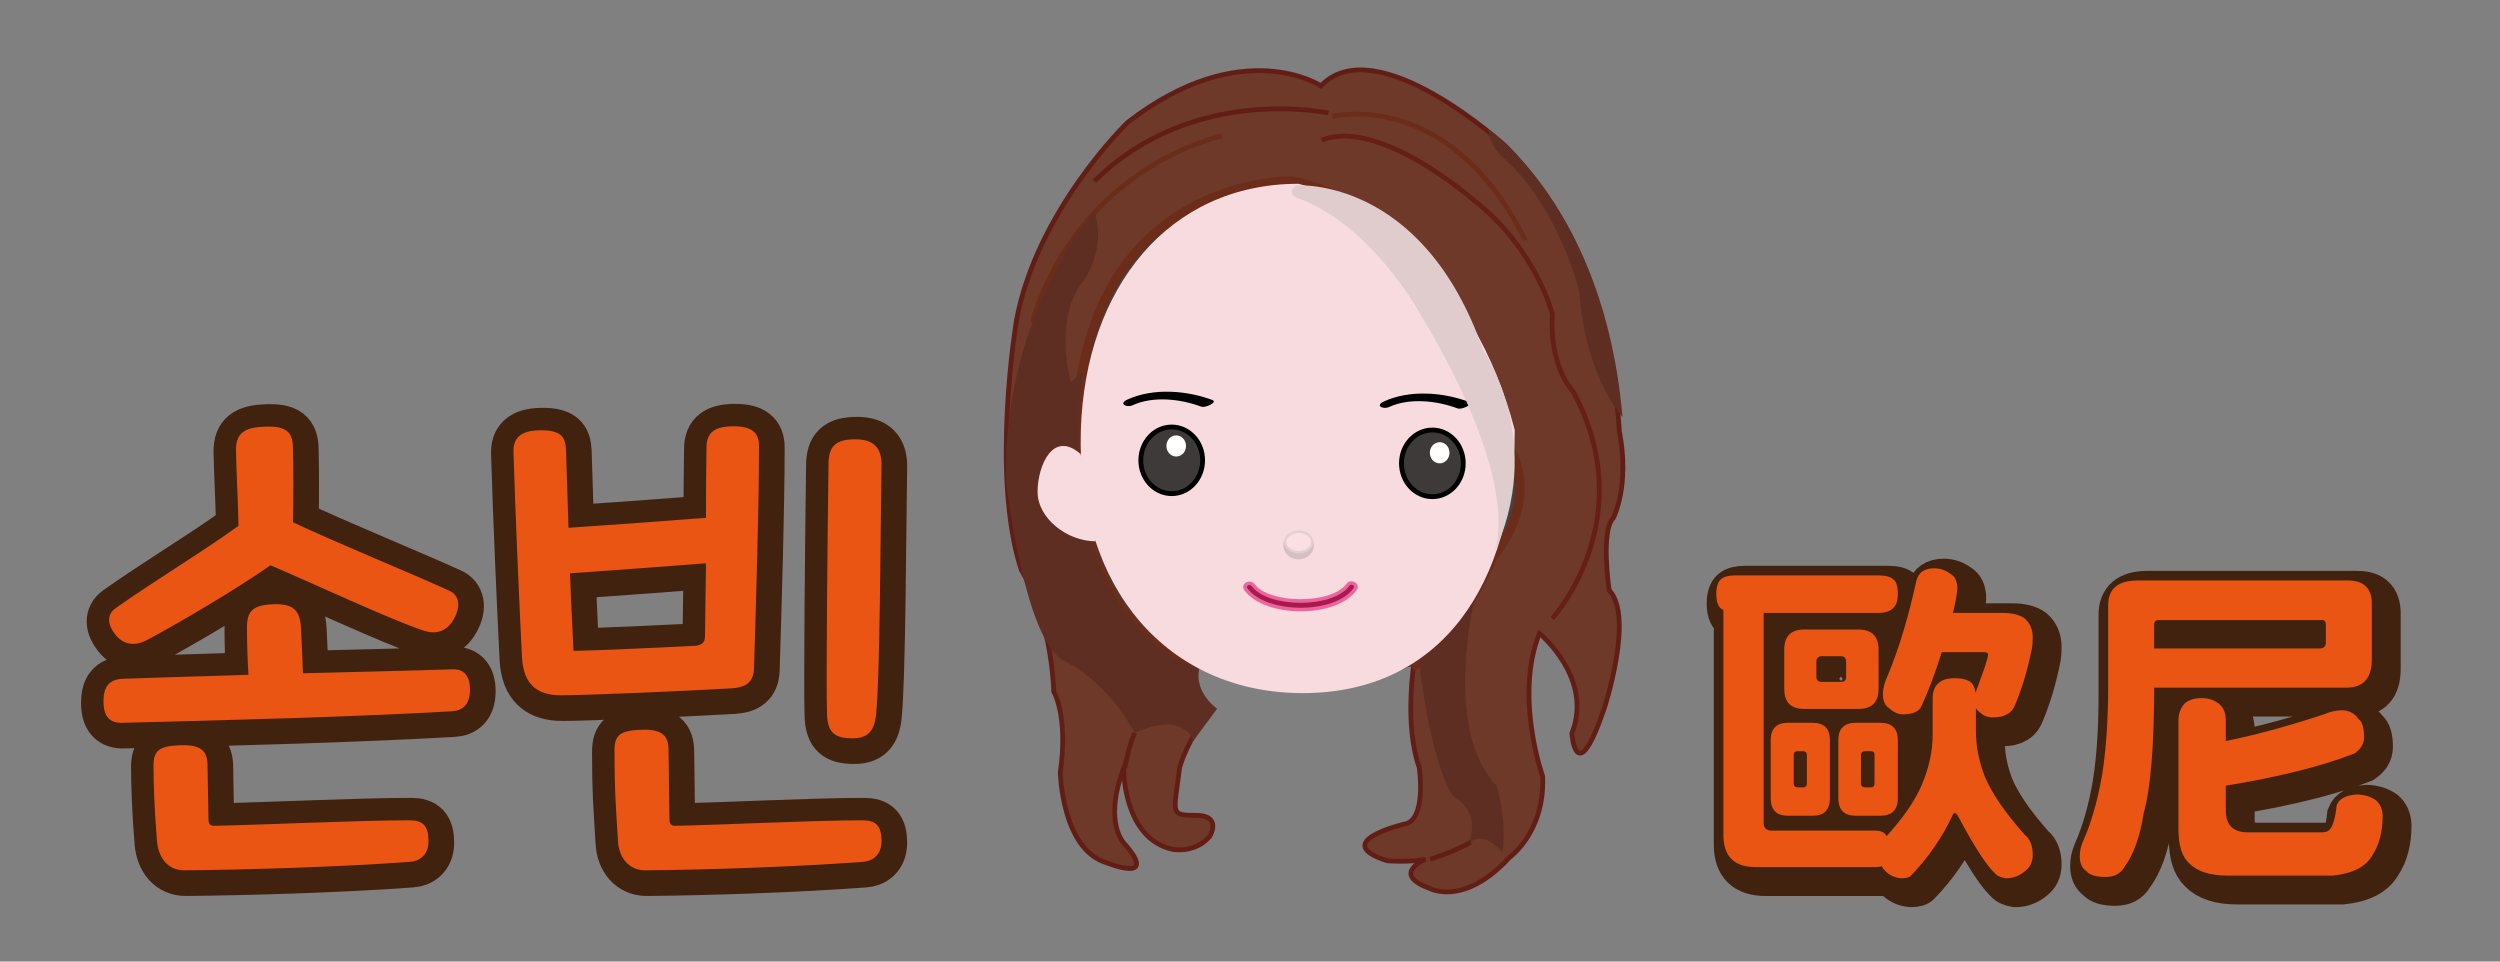 <?xml version="1.0" encoding="utf-8"?>
<!-- Generator: Adobe Illustrator 16.0.0, SVG Export Plug-In . SVG Version: 6.00 Build 0)  -->
<!DOCTYPE svg PUBLIC "-//W3C//DTD SVG 1.1//EN" "http://www.w3.org/Graphics/SVG/1.1/DTD/svg11.dtd">
<svg version="1.1" id="圖層_1" xmlns="http://www.w3.org/2000/svg" xmlns:xlink="http://www.w3.org/1999/xlink" x="0px" y="0px"
	 width="260px" height="100px" viewBox="0 0 260 100" enable-background="new 0 0 260 100" xml:space="preserve">
<rect x="0" y="0" width="260" height="100" fill="#808080" stroke="none"/>
<g>
	<path fill="#6E3929" stroke="#621E15" stroke-width="0.5" stroke-miterlimit="10" d="M137.38,8.925c0,0-8.192-5.409-20.1,3.799
		c0,0-9.459,9.127-11.57,20.618c0,0-2.703,16.137,0.508,25.938c0,0,3.039,4.67,3.375,12.643c0,0,1.523,2.565,0.676,8.394
		c0,0,0.169,7.943,4.73,9.379c0,0,5.575,2.281,2.027-1.858c0,0-2.364-2.026-0.169-7.942c0,0-0.083,7.353,5.153,8.448
		c0,0,2.278,0.422,3.799-1.35c0,0,1.236-2.011-1.091-2.188c-0.107-0.006-0.222-0.009-0.346-0.009c-2.785,0-2.279-0.17-1.689-4.987
		c0,0,0.847-3.125,3.379-6.082c0,0-2.532-1.69-1.521-4.731c0,0,7.179,3.802,17.061,1.69c0,0,2.111-0.172,5.487-1.943
		c0,0-1.097,6.504,0.508,11.066c0,0,0.846,5.576-1.605,5.914c0,0-7.854,1.861-1.688,3.804c0,0,2.448,0.168,3.968-0.167
		c0,0-3.718,1.52,0.421,3.037c0,0,3.549,1.945,8.278-3.209c0,0,3.719-2.62,3.466-8.449c0,0-2.958-8.28-0.341-14.87
		c0,0,5.659,4.646,3.379,10.392c0,0,0.422,6.083,3.379-2.62c0,0,3.123-9.545,0.504-12.248c0,0-0.928-6.168,0.424-7.521
		c0,0,1.753-3.296,0.624-9.042c0,0-0.624-18.415-11.859-29.652C156.55,15.178,143.124,2.927,137.38,8.925z"/>
	<path fill="#444344" stroke="#6B2C19" stroke-miterlimit="10" d="M146.822,69.355c5.021-3.243,8.367-11.349,8.367-11.349
		c5.186-6.484,1.756-11.436,1.756-11.436c-2.342-5.974-4.014-10.154-4.014-10.154c-3.013-14.42-18.485-17.578-18.485-17.578
		s-22.746-0.597-22.497,27.818c0,0-0.584,17.409,12.544,22.953"/>
	<path fill="none" stroke="#651F16" stroke-width="0.5" stroke-miterlimit="10" d="M161.446,64.32c0,0,9.387-10.324,2.134-23.636
		c0,0-2.473-2.476-2.134-8.022c0,0-1.706-6.825-8.195-11.859c0,0-9.813-8.618-15.787-6.229"/>
	<path fill="none" stroke="#621E15" stroke-width="0.5" stroke-miterlimit="10" d="M138.148,11.757c0,0-14.08-3.074-24.319,7.08"/>
	<path fill="none" stroke="#6B2C19" stroke-width="0.5" stroke-miterlimit="10" d="M127.054,14.154c0,0-14.676,2.979-19.71,19.362"
		/>
	<path fill="none" stroke="#6B2C19" stroke-width="0.5" stroke-miterlimit="10" d="M138.574,12.099c0,0,12.12-3.072,20.056,12.884"
		/>
	<path fill="#5E2E23" d="M152.656,87.842c0,0,1.615-3.182-1.453-4.974c0,0-2.22-2.313-3.667-14.307c0,0,3.588-2.296,5.921-6.728
		c0,0-3.534,13.925,2.188,19.877c0,0,1.145,3.729,0.594,6.928C156.239,88.639,154.191,86.064,152.656,87.842z"/>
	<path fill="#5E2E23" d="M110.671,68.729c4.788,2.391,7.339,7.51,7.339,7.51c5.205-2.389,6.093,0.814,6.093,0.814l2.477-3.346
		c0,0-2.333-1.623-1.883-4.05c0,0-15.457-4.391-12.14-30.949l-1.202,1.008c0,0-1.706-5.974,0.938-9.984c0,0,2.901-3.288,1.537-7.744
		c0,0-9.658,10.902-9.183,28.055C104.646,50.043,106.49,66.643,110.671,68.729z"/>
	<path fill="#5E2E23" d="M168.737,43.359c0,0-3.889-4.157-4.486-13.032c0,0-2.219-9.132-8.193-14.166c0,0-1.156-1.157-1.26-2.669
		C154.797,13.492,166.857,21.489,168.737,43.359z"/>
	<path fill="#6E3929" stroke="#621E15" stroke-width="0.5" stroke-miterlimit="10" d="M116.984,79.895c0,0,0.42-2.448,1.026-3.655"
		/>
	<path fill="#6E3929" stroke="#621E15" stroke-width="0.5" stroke-miterlimit="10" d="M148.729,89.36c0,0,2.036-0.567,4.222-1.76"/>
	<path fill="#F7DBDE" d="M112.407,44.747c0.451-14.812,9.132-25.634,22.642-25.634c7.172,1.86,18.253,9.282,22.484,25.608
		c0,16.175-7.753,27.363-22.062,27.363C121.582,72.085,111.901,61.298,112.407,44.747z"/>
	<g>
		<g opacity="0.6">
			<g>
				<path fill="#E61673" d="M129.405,61.382c2.157,2.908,9.577,2.959,11.69-0.022c0.467-0.659-0.617-1.282-1.079-0.631
					c-1.493,2.105-7.978,2.118-9.532,0.022C130.01,60.111,128.924,60.733,129.405,61.382L129.405,61.382z"/>
			</g>
		</g>
		<path fill="#F7DBDE" d="M113.954,56.297c-2.977,0-6.045-2.397-6.045-5.142c0-2.743,1.611-6.471,4.479-3.928"/>
		<g>
			<g>
				<path d="M117.803,42.141c2.145-0.983,4.987-0.647,7.126,0.151c0.43,0.16,1.749-0.472,1.155-0.693
					c-2.708-1.01-6.158-1.271-8.85-0.038C116.316,41.981,117.162,42.435,117.803,42.141L117.803,42.141z"/>
			</g>
		</g>
		<g>
			<g>
				<path d="M144.473,42.325c2.147-0.984,4.989-0.648,7.129,0.154c0.423,0.158,1.743-0.466,1.157-0.686
					c-2.705-1.015-6.161-1.268-8.851-0.035C142.989,42.181,143.837,42.616,144.473,42.325L144.473,42.325z"/>
			</g>
		</g>
		
			<ellipse fill="#3E3A39" stroke="#000000" stroke-width="0.5" stroke-miterlimit="10" cx="148.966" cy="48.188" rx="3.215" ry="3.467"/>
		
			<ellipse fill="#3E3A39" stroke="#000000" stroke-width="0.5" stroke-miterlimit="10" cx="121.858" cy="47.874" rx="3.215" ry="3.466"/>
		<ellipse fill="#FFFFFF" cx="122.326" cy="46.379" rx="1.02" ry="1.1"/>
		<ellipse fill="#FFFFFF" cx="149.725" cy="47.089" rx="1.021" ry="1.101"/>
		<ellipse fill="#D6BEC3" cx="135.056" cy="56.697" rx="1.59" ry="1.481"/>
		
			<ellipse fill="#FBDFE3" stroke="#E3CED1" stroke-width="0.25" stroke-miterlimit="10" cx="135.064" cy="56.362" rx="1.407" ry="1.069"/>
		<g>
			<g>
				<path fill="#A91A4F" d="M129.729,61.192c1.98,2.669,9.105,2.712,11.043-0.022c0.187-0.264-0.247-0.513-0.432-0.252
					c-1.673,2.359-8.443,2.363-10.18,0.022C129.97,60.685,129.536,60.934,129.729,61.192L129.729,61.192z"/>
			</g>
		</g>
	</g>
	<path fill="#E0CBCD" d="M155.253,57.794c0,0,3.803-6.369-7.717-25.435c0,0-5.12-9.194-12.716-11.811c0,0-1.109-0.505,0-1.264
		c0,0,13.141-1.015,19.458,17.209C154.278,36.494,160.885,45.958,155.253,57.794z"/>
</g>
<g>
	<g>
		<path fill="none" stroke="#40220F" stroke-width="4" stroke-miterlimit="10" d="M202.138,60.105c0.633,0,1.195,0.188,1.688,0.563
			c0.492,0.258,0.738,0.785,0.738,1.582c-0.07,0.727-0.224,1.559-0.457,2.496h5.203c0.961,0,1.71,0.188,2.25,0.563
			c0.563,0.492,0.844,1.148,0.844,1.969c0,0.445-0.023,0.809-0.07,1.09c-0.422,2.156-0.997,4.102-1.723,5.836
			c-0.211,0.563-0.516,0.926-0.914,1.09c-0.305,0.211-0.809,0.316-1.512,0.316c-0.516,0-0.997-0.223-1.441-0.668
			c-0.118-0.07-0.199-0.188-0.246-0.352v2.461c0,1.547,0.304,3.105,0.914,4.676c0.726,1.758,2.121,3.797,4.184,6.117
			c0.539,0.422,0.809,1.113,0.809,2.074c0,0.727-0.27,1.289-0.809,1.688c-0.586,0.492-1.254,0.738-2.004,0.738
			c-0.259-0.047-0.47-0.105-0.633-0.176c-0.188-0.07-0.364-0.199-0.527-0.387c-0.867-0.82-2.122-2.766-3.762-5.836
			c-0.141-0.258-0.27-0.387-0.387-0.387c-0.094,0-0.176,0.105-0.246,0.316c-1.103,2.297-2.52,4.348-4.254,6.152
			c-0.164,0.211-0.505,0.316-1.02,0.316c-0.773-0.047-1.406-0.375-1.898-0.984c-0.07-0.117-0.129-0.211-0.176-0.281
			c-0.188,0.07-0.387,0.105-0.598,0.105h-12.48c-2.25,0-3.375-1.113-3.375-3.34V64.465c-0.094-0.07-0.176-0.129-0.246-0.176
			c-0.329-0.258-0.492-0.762-0.492-1.512s0.163-1.266,0.492-1.547c0.304-0.258,0.809-0.387,1.512-0.387h14.871
			c0.726,0,1.242,0.141,1.547,0.422c0.304,0.234,0.457,0.738,0.457,1.512c0,0.609-0.129,1.066-0.387,1.371
			c-0.352,0.398-0.892,0.598-1.617,0.598h-11.953v21.832c0,0.539,0.281,0.809,0.844,0.809h10.828c0.539,0,0.914,0.188,1.125,0.563
			c1.758-1.945,2.976-3.727,3.656-5.344c0.75-1.758,1.125-3.504,1.125-5.238v-3.762c0-0.703,0.211-1.23,0.633-1.582
			c0.374-0.328,0.926-0.492,1.652-0.492c0.75,0,1.313,0.141,1.688,0.422c0.258,0.234,0.422,0.598,0.492,1.09
			c0.047-0.117,0.082-0.223,0.105-0.316c0.796-2.109,1.195-3.316,1.195-3.621c0-0.188-0.129-0.281-0.387-0.281h-4.43
			c-0.727,2.297-1.419,4.137-2.074,5.52c-0.234,0.633-0.892,0.949-1.969,0.949c-0.492,0-0.997-0.234-1.512-0.703
			c-0.375-0.258-0.563-0.727-0.563-1.406c0-0.586,0.176-1.254,0.527-2.004c1.147-2.766,2.132-6.035,2.953-9.809
			C200.543,60.527,201.153,60.105,202.138,60.105z M186.95,76.172h2.566c1.195,0,1.793,0.598,1.793,1.793v6.047
			c0,1.219-0.598,1.828-1.793,1.828h-2.566c-1.195,0-1.793-0.609-1.793-1.828v-6.047C185.157,76.77,185.755,76.172,186.95,76.172z
			 M188.638,66.469h5.625c1.406,0,2.109,0.703,2.109,2.109v4.078c0,1.383-0.703,2.074-2.109,2.074h-5.625
			c-1.384,0-2.074-0.691-2.074-2.074v-4.078C186.563,67.172,187.254,66.469,188.638,66.469z M188.497,82.887
			c0.281,0,0.422-0.141,0.422-0.422v-2.953c0-0.258-0.141-0.387-0.422-0.387h-0.527c-0.281,0-0.422,0.129-0.422,0.387v2.953
			c0,0.281,0.141,0.422,0.422,0.422H188.497z M192.47,71.918c0.352,0,0.527-0.176,0.527-0.527v-1.547
			c0-0.398-0.176-0.598-0.527-0.598h-1.969c-0.399,0-0.598,0.199-0.598,0.598v1.547c0,0.352,0.198,0.527,0.598,0.527H192.47z
			 M194.017,76.172h2.531c1.218,0,1.828,0.598,1.828,1.793v6.047c0,1.219-0.61,1.828-1.828,1.828h-2.531
			c-1.219,0-1.828-0.609-1.828-1.828v-6.047C192.188,76.77,192.798,76.172,194.017,76.172z M195.563,82.887
			c0.258,0,0.387-0.141,0.387-0.422v-2.953c0-0.258-0.129-0.387-0.387-0.387h-0.563c-0.305,0-0.457,0.129-0.457,0.387v2.953
			c0,0.281,0.152,0.422,0.457,0.422H195.563z"/>
		<path fill="none" stroke="#40220F" stroke-width="4" stroke-miterlimit="10" d="M245.176,61.371c1.664,0,2.496,0.809,2.496,2.426
			v5.766c0,1.969-0.879,2.953-2.637,2.953h-20.004c0,6.094-0.363,10.453-1.09,13.078c-0.375,2.414-1.043,4.277-2.004,5.59
			c-0.399,0.68-1.043,1.02-1.934,1.02c-1.032,0-1.7-0.199-2.004-0.598c-0.47-0.305-0.703-0.82-0.703-1.547
			c0-0.492,0.105-0.996,0.316-1.512c0.844-1.852,1.512-4.16,2.004-6.926c0.422-2.625,0.633-5.719,0.633-9.281v-8.402
			c0-1.711,1.031-2.566,3.094-2.566H245.176z M225.031,68.438h17.191c0.445,0,0.668-0.199,0.668-0.598v-1.828
			c0-0.352-0.129-0.527-0.387-0.527h-17.016c-0.305,0-0.457,0.176-0.457,0.527V68.438z M244.578,74.871
			c0.703,0,1.277,0.305,1.723,0.914c0.375,0.281,0.563,0.914,0.563,1.898c0,0.68-0.34,1.242-1.02,1.688
			c-2.133,0.82-4.535,1.535-7.207,2.145c-2.063,0.469-4.113,0.867-6.152,1.195v2.566c0,1.523,0.762,2.285,2.285,2.285h7.734
			c0.469,0,0.797-0.188,0.984-0.563c0.258-0.539,0.434-1.289,0.527-2.25c0.258-0.68,0.961-1.055,2.109-1.125
			c0.773,0.023,1.43,0.223,1.969,0.598c0.445,0.375,0.68,0.914,0.703,1.617c0,1.688-0.363,3.07-1.09,4.148
			c-0.68,1.172-2.039,1.863-4.078,2.074h-11.004c-1.805,0-3.129-0.434-3.973-1.301c-0.727-0.68-1.09-1.852-1.09-3.516V75.891
			c0-0.633,0.199-1.195,0.598-1.688c0.422-0.398,1.031-0.598,1.828-0.598c0.703,0,1.301,0.199,1.793,0.598
			c0.469,0.375,0.703,0.938,0.703,1.688v2.18c3.211-0.656,6.645-1.594,10.301-2.813C243.395,75,243.992,74.871,244.578,74.871z"/>
	</g>
	<g>
		<path fill="#EA5514" d="M201.137,59.104c0.633,0,1.195,0.188,1.688,0.563c0.492,0.258,0.738,0.785,0.738,1.582
			c-0.07,0.727-0.223,1.559-0.457,2.496h5.203c0.961,0,1.711,0.188,2.25,0.563c0.563,0.492,0.844,1.148,0.844,1.969
			c0,0.445-0.023,0.809-0.07,1.09c-0.422,2.156-0.996,4.102-1.723,5.836c-0.211,0.563-0.516,0.926-0.914,1.09
			c-0.305,0.211-0.809,0.316-1.512,0.316c-0.516,0-0.996-0.223-1.441-0.668c-0.117-0.07-0.199-0.188-0.246-0.352v2.461
			c0,1.547,0.305,3.105,0.914,4.676c0.727,1.758,2.121,3.797,4.184,6.117c0.539,0.422,0.809,1.113,0.809,2.074
			c0,0.727-0.27,1.289-0.809,1.688c-0.586,0.492-1.254,0.738-2.004,0.738c-0.258-0.047-0.469-0.105-0.633-0.176
			c-0.188-0.07-0.363-0.199-0.527-0.387c-0.867-0.82-2.121-2.766-3.762-5.836c-0.141-0.258-0.27-0.387-0.387-0.387
			c-0.094,0-0.176,0.105-0.246,0.316c-1.102,2.297-2.52,4.348-4.254,6.152c-0.164,0.211-0.504,0.316-1.02,0.316
			c-0.773-0.047-1.406-0.375-1.898-0.984c-0.07-0.117-0.129-0.211-0.176-0.281c-0.188,0.07-0.387,0.105-0.598,0.105h-12.48
			c-2.25,0-3.375-1.113-3.375-3.34V63.464c-0.094-0.07-0.176-0.129-0.246-0.176c-0.328-0.258-0.492-0.762-0.492-1.512
			s0.164-1.266,0.492-1.547c0.305-0.258,0.809-0.387,1.512-0.387h14.871c0.727,0,1.242,0.141,1.547,0.422
			c0.305,0.234,0.457,0.738,0.457,1.512c0,0.609-0.129,1.066-0.387,1.371c-0.352,0.398-0.891,0.598-1.617,0.598h-11.953v21.832
			c0,0.539,0.281,0.809,0.844,0.809h10.828c0.539,0,0.914,0.188,1.125,0.563c1.758-1.945,2.977-3.727,3.656-5.344
			c0.75-1.758,1.125-3.504,1.125-5.238v-3.762c0-0.703,0.211-1.23,0.633-1.582c0.375-0.328,0.926-0.492,1.652-0.492
			c0.75,0,1.313,0.141,1.688,0.422c0.258,0.234,0.422,0.598,0.492,1.09c0.047-0.117,0.082-0.223,0.105-0.316
			c0.797-2.109,1.195-3.316,1.195-3.621c0-0.188-0.129-0.281-0.387-0.281h-4.43c-0.727,2.297-1.418,4.137-2.074,5.52
			c-0.234,0.633-0.891,0.949-1.969,0.949c-0.492,0-0.996-0.234-1.512-0.703c-0.375-0.258-0.563-0.727-0.563-1.406
			c0-0.586,0.176-1.254,0.527-2.004c1.148-2.766,2.133-6.035,2.953-9.809C199.543,59.526,200.152,59.104,201.137,59.104z
			 M185.949,75.171h2.566c1.195,0,1.793,0.598,1.793,1.793v6.047c0,1.219-0.598,1.828-1.793,1.828h-2.566
			c-1.195,0-1.793-0.609-1.793-1.828v-6.047C184.156,75.769,184.754,75.171,185.949,75.171z M187.637,65.468h5.625
			c1.406,0,2.109,0.703,2.109,2.109v4.078c0,1.383-0.703,2.074-2.109,2.074h-5.625c-1.383,0-2.074-0.691-2.074-2.074v-4.078
			C185.563,66.171,186.254,65.468,187.637,65.468z M187.496,81.886c0.281,0,0.422-0.141,0.422-0.422v-2.953
			c0-0.258-0.141-0.387-0.422-0.387h-0.527c-0.281,0-0.422,0.129-0.422,0.387v2.953c0,0.281,0.141,0.422,0.422,0.422H187.496z
			 M191.469,70.917c0.352,0,0.527-0.176,0.527-0.527v-1.547c0-0.398-0.176-0.598-0.527-0.598H189.5
			c-0.398,0-0.598,0.199-0.598,0.598v1.547c0,0.352,0.199,0.527,0.598,0.527H191.469z M193.016,75.171h2.531
			c1.219,0,1.828,0.598,1.828,1.793v6.047c0,1.219-0.609,1.828-1.828,1.828h-2.531c-1.219,0-1.828-0.609-1.828-1.828v-6.047
			C191.188,75.769,191.797,75.171,193.016,75.171z M194.563,81.886c0.258,0,0.387-0.141,0.387-0.422v-2.953
			c0-0.258-0.129-0.387-0.387-0.387H194c-0.305,0-0.457,0.129-0.457,0.387v2.953c0,0.281,0.152,0.422,0.457,0.422H194.563z"/>
		<path fill="#EA5514" d="M244.175,60.37c1.664,0,2.496,0.809,2.496,2.426v5.766c0,1.969-0.879,2.953-2.637,2.953H224.03
			c0,6.094-0.363,10.453-1.09,13.078c-0.375,2.414-1.043,4.277-2.004,5.59c-0.398,0.68-1.043,1.02-1.934,1.02
			c-1.031,0-1.699-0.199-2.004-0.598c-0.469-0.305-0.703-0.82-0.703-1.547c0-0.492,0.105-0.996,0.316-1.512
			c0.844-1.852,1.512-4.16,2.004-6.926c0.422-2.625,0.633-5.719,0.633-9.281v-8.402c0-1.711,1.031-2.566,3.094-2.566H244.175z
			 M224.03,67.437h17.191c0.445,0,0.668-0.199,0.668-0.598v-1.828c0-0.352-0.129-0.527-0.387-0.527h-17.016
			c-0.305,0-0.457,0.176-0.457,0.527V67.437z M243.577,73.87c0.703,0,1.277,0.305,1.723,0.914c0.375,0.281,0.563,0.914,0.563,1.898
			c0,0.68-0.34,1.242-1.02,1.688c-2.133,0.82-4.535,1.535-7.207,2.145c-2.063,0.469-4.113,0.867-6.152,1.195v2.566
			c0,1.523,0.762,2.285,2.285,2.285h7.734c0.469,0,0.797-0.188,0.984-0.563c0.258-0.539,0.434-1.289,0.527-2.25
			c0.258-0.68,0.961-1.055,2.109-1.125c0.773,0.023,1.43,0.223,1.969,0.598c0.445,0.375,0.68,0.914,0.703,1.617
			c0,1.688-0.363,3.07-1.09,4.148c-0.68,1.172-2.039,1.863-4.078,2.074h-11.004c-1.805,0-3.129-0.434-3.973-1.301
			c-0.727-0.68-1.09-1.852-1.09-3.516V74.89c0-0.633,0.199-1.195,0.598-1.688c0.422-0.398,1.031-0.598,1.828-0.598
			c0.703,0,1.301,0.199,1.793,0.598c0.469,0.375,0.703,0.938,0.703,1.688v2.18c3.211-0.656,6.645-1.594,10.301-2.813
			C242.394,73.999,242.991,73.87,243.577,73.87z"/>
	</g>
</g>
<g>
	<g>
		<path fill="#F39800" stroke="#40220F" stroke-width="5" stroke-miterlimit="10" d="M47.227,69.774c1.3-0.052,1.82,0.832,1.82,2.08
			c0,1.612-0.78,2.236-1.924,2.288c-9.881,0.572-23.609,0.937-34.218,1.196c-1.3,0.052-1.976-0.624-1.976-2.236
			c0-1.508,0.572-2.288,2.028-2.34c4.056-0.156,8.528-0.26,13.052-0.416c-0.104-1.612-0.156-3.328-0.156-4.681
			c-0.052-1.872,0.52-2.548,2.6-2.651c2.184-0.104,2.912,0.571,3.016,2.443c0.052,1.248,0.156,3.068,0.208,4.732
			C37.294,70.034,42.755,69.931,47.227,69.774z M15.506,66.706c-1.248,0.676-2.444,0.572-3.328-0.52c-0.832-1.04-0.937-2.08,0-2.756
			c3.952-2.809,9.152-5.929,12.792-8.581c-0.052-2.6-0.208-5.46-0.26-7.696c-0.052-1.611,0.52-2.496,2.756-2.6
			c2.496-0.156,3.172,0.52,3.172,2.288c0.052,2.6,0.052,4.628,0,7.644c4.524,2.133,12.533,5.408,16.277,7.125
			c0.936,0.416,1.248,1.508,0.468,2.912c-0.832,1.508-2.08,1.611-3.276,1.195c-3.38-1.144-11.544-4.939-15.809-6.76
			C24.658,61.506,18.99,64.834,15.506,66.706z M19.302,90.679c-1.664,0-2.652-1.3-2.808-3.016c-0.26-3.172-0.364-5.928-0.364-7.853
			c0-1.56,0.572-2.028,2.6-2.132c2.028-0.104,2.964,0.364,3.017,1.924c0.052,2.288,0.052,3.9,0.104,5.824
			c0,0.364,0.156,0.624,0.521,0.624c5.304-0.104,15.132-0.571,20.385-0.571c1.404,0,1.976,0.571,1.976,2.184
			c0,1.456-0.988,2.08-1.924,2.132C35.942,90.315,25.75,90.627,19.302,90.679z"/>
		<path fill="#F39800" stroke="#40220F" stroke-width="5" stroke-miterlimit="10" d="M73.643,46.686c0-1.56,0.884-2.185,2.808-2.185
			c1.924,0,2.652,0.677,2.652,2.028c0,6.501-0.312,16.381-0.52,23.142c-0.052,1.455-0.832,1.976-2.288,2.08
			c-4.524,0.26-15.081,0.728-17.785,0.728c-2.444,0-3.9-1.092-4.056-3.952c-0.26-5.148-0.676-14.457-0.884-21.32
			c-0.052-1.404,0.624-2.236,2.652-2.289c2.236-0.052,2.756,0.625,2.808,2.028c0.104,2.652,0.156,5.408,0.26,8.112
			c3.952-0.26,10.296-0.728,14.3-1.04C73.59,51.782,73.59,49.546,73.643,46.686z M59.446,59.79c0.104,2.912,0.26,5.668,0.364,8.061
			c1.924,0,10.713-0.416,12.688-0.521c0.521-0.052,0.988-0.26,0.988-0.987c0.052-2.912,0.052-5.305,0.104-7.593
			C69.638,59.062,63.086,59.53,59.446,59.79z M67.246,90.679c-1.664,0-2.704-1.3-2.808-3.016c-0.26-4.212-0.364-5.46-0.364-9.465
			c0-1.56,0.572-2.027,2.6-2.132c2.028-0.104,2.964,0.364,3.017,1.925c0.052,2.287,0.052,5.512,0.104,7.436
			c0,0.364,0.156,0.624,0.521,0.624c5.304-0.104,14.3-0.571,19.553-0.571c1.404,0,1.976,0.571,1.976,2.184
			c0,1.456-0.988,2.08-1.924,2.132C83.055,90.315,73.694,90.627,67.246,90.679z M88.619,76.95c-1.508-0.052-2.393-0.468-2.444-2.548
			c-0.104-3.224,0.052-18.2,0.156-25.948c0-1.873,0.728-2.601,2.808-2.601c1.872,0,2.756,0.884,2.704,2.756
			c-0.104,6.656-0.156,22.205-0.572,25.949C91.063,76.534,90.075,77.003,88.619,76.95z"/>
	</g>
	<g>
		<g>
			<path fill="#EA5514" d="M47.06,69.607c1.3-0.052,1.82,0.832,1.82,2.08c0,1.612-0.78,2.236-1.924,2.288
				c-9.881,0.572-23.609,0.937-34.218,1.196c-1.3,0.052-1.976-0.624-1.976-2.236c0-1.508,0.572-2.288,2.028-2.34
				c4.056-0.156,8.528-0.26,13.052-0.416c-0.104-1.612-0.156-3.328-0.156-4.681c-0.052-1.872,0.52-2.548,2.6-2.651
				c2.184-0.104,2.912,0.571,3.016,2.443c0.052,1.248,0.156,3.068,0.208,4.732C37.127,69.867,42.588,69.764,47.06,69.607z
				 M15.339,66.539c-1.248,0.676-2.444,0.572-3.328-0.52c-0.832-1.04-0.937-2.08,0-2.756c3.952-2.809,9.152-5.929,12.792-8.581
				c-0.052-2.6-0.208-5.46-0.26-7.696c-0.052-1.611,0.52-2.496,2.756-2.6c2.496-0.156,3.172,0.52,3.172,2.288
				c0.052,2.6,0.052,4.628,0,7.644c4.524,2.133,12.533,5.408,16.277,7.125c0.936,0.416,1.248,1.508,0.468,2.912
				c-0.832,1.508-2.08,1.611-3.276,1.195c-3.38-1.144-11.544-4.939-15.809-6.76C24.491,61.339,18.823,64.667,15.339,66.539z
				 M19.135,90.512c-1.664,0-2.652-1.3-2.808-3.016c-0.26-3.172-0.364-5.928-0.364-7.853c0-1.56,0.572-2.028,2.6-2.132
				c2.028-0.104,2.964,0.364,3.017,1.924c0.052,2.288,0.052,3.9,0.104,5.824c0,0.364,0.156,0.624,0.521,0.624
				c5.304-0.104,15.132-0.571,20.385-0.571c1.404,0,1.976,0.571,1.976,2.184c0,1.456-0.988,2.08-1.924,2.132
				C35.775,90.148,25.583,90.46,19.135,90.512z"/>
			<path fill="#EA5514" d="M73.476,46.519c0-1.56,0.884-2.185,2.808-2.185c1.924,0,2.652,0.677,2.652,2.028
				c0,6.501-0.312,16.381-0.52,23.142c-0.052,1.455-0.832,1.976-2.288,2.08c-4.524,0.26-15.081,0.728-17.785,0.728
				c-2.444,0-3.9-1.092-4.056-3.952c-0.26-5.148-0.676-14.457-0.884-21.32c-0.052-1.404,0.624-2.236,2.652-2.289
				c2.236-0.052,2.756,0.625,2.808,2.028c0.104,2.652,0.156,5.408,0.26,8.112c3.952-0.26,10.296-0.728,14.3-1.04
				C73.423,51.615,73.423,49.379,73.476,46.519z M59.279,59.623c0.104,2.912,0.26,5.668,0.364,8.061
				c1.924,0,10.713-0.416,12.688-0.521c0.521-0.052,0.988-0.26,0.988-0.987c0.052-2.912,0.052-5.305,0.104-7.593
				C69.471,58.895,62.919,59.363,59.279,59.623z M67.079,90.512c-1.664,0-2.704-1.3-2.808-3.016c-0.26-4.212-0.364-5.46-0.364-9.465
				c0-1.56,0.572-2.027,2.6-2.132c2.028-0.104,2.964,0.364,3.017,1.925c0.052,2.287,0.052,5.512,0.104,7.436
				c0,0.364,0.156,0.624,0.521,0.624c5.304-0.104,14.3-0.571,19.553-0.571c1.404,0,1.976,0.571,1.976,2.184
				c0,1.456-0.988,2.08-1.924,2.132C82.888,90.148,73.527,90.46,67.079,90.512z M88.452,76.783
				c-1.508-0.052-2.393-0.468-2.444-2.548c-0.104-3.224,0.052-18.2,0.156-25.948c0-1.873,0.728-2.601,2.808-2.601
				c1.872,0,2.756,0.884,2.704,2.756c-0.104,6.656-0.156,22.205-0.572,25.949C90.896,76.367,89.908,76.836,88.452,76.783z"/>
		</g>
	</g>
</g>
</svg>
